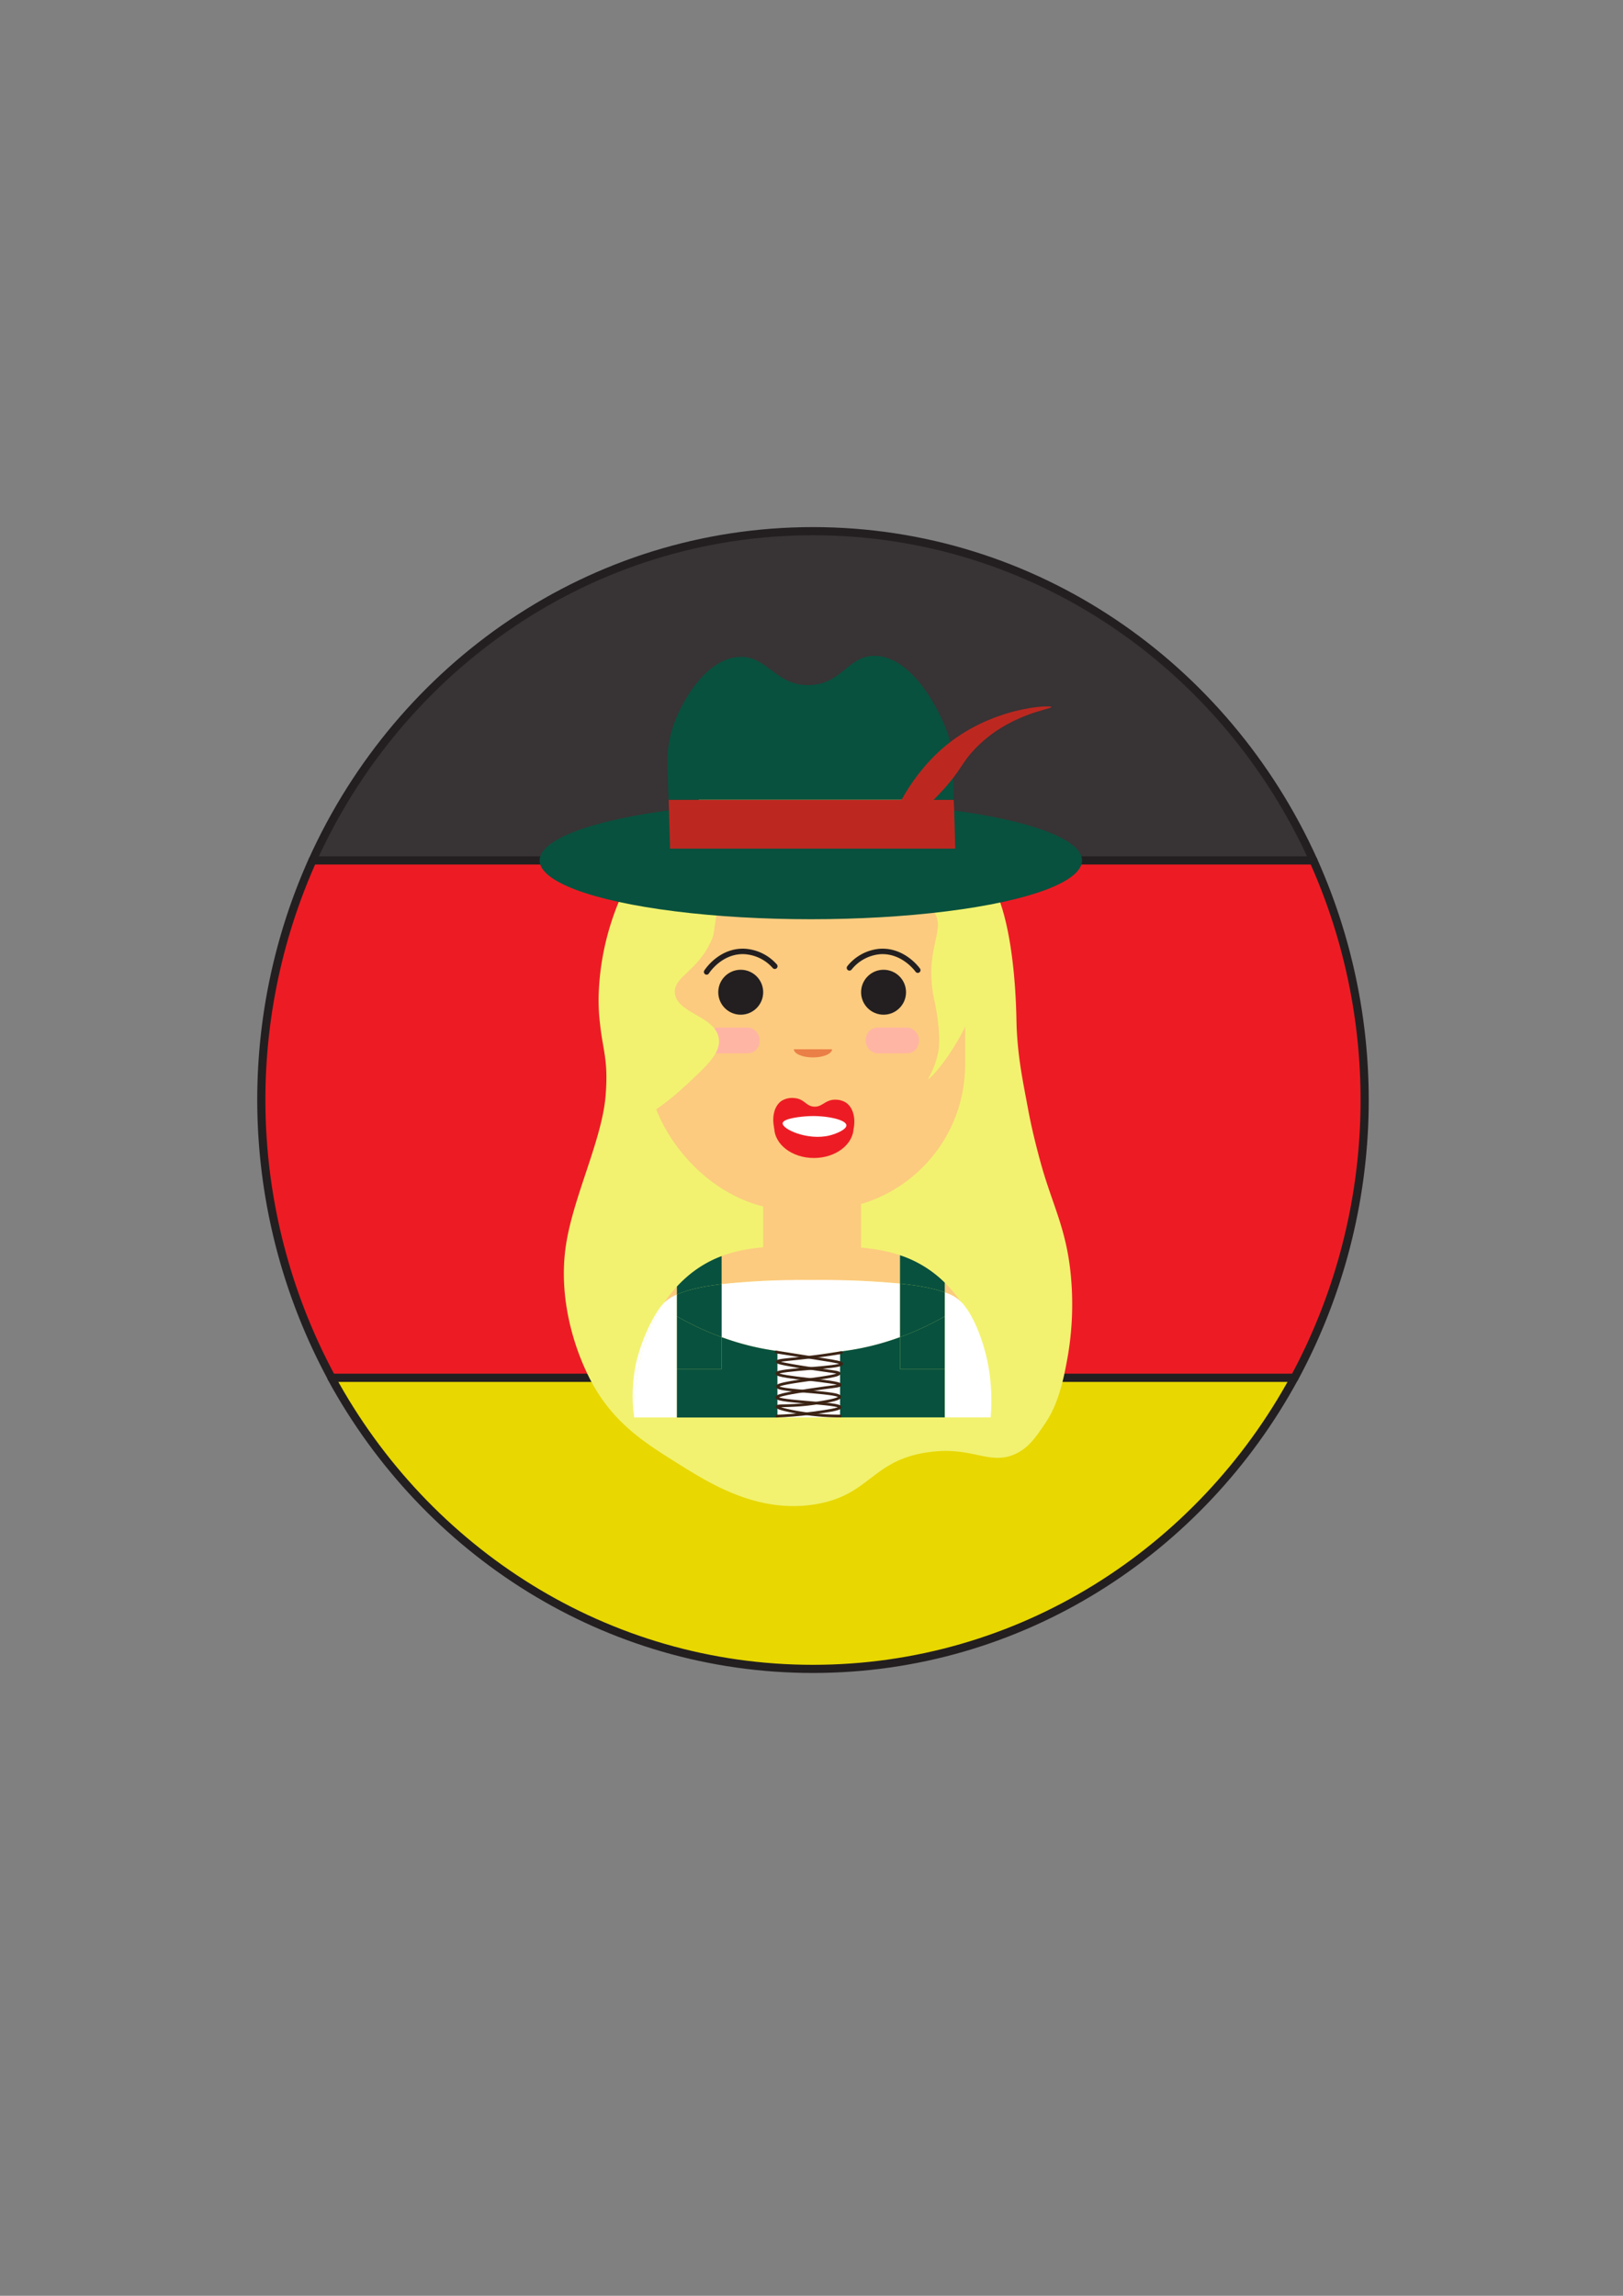 <svg id="Layer_1" data-name="Layer 1" xmlns="http://www.w3.org/2000/svg" viewBox="0 0 595.28 841.89"><rect x="0" y="0" width="595.28" height="841.89" fill="#808080" stroke="none"/><defs><style>.cls-1{fill:#383334;}.cls-1,.cls-11,.cls-2,.cls-3{stroke:#231f20;}.cls-1,.cls-11,.cls-13,.cls-2,.cls-3{stroke-linecap:round;stroke-linejoin:round;}.cls-1,.cls-2,.cls-3{stroke-width:2.99px;}.cls-2{fill:#e8d700;}.cls-3,.cls-8{fill:#ed1c24;}.cls-4{fill:#f2f270;}.cls-5{fill:#fccb7f;}.cls-6{fill:#231f20;}.cls-7{fill:#ea8048;}.cls-9{fill:#fff;}.cls-10{fill:#ffb5a3;}.cls-11,.cls-13{fill:none;}.cls-11{stroke-width:2px;}.cls-12{fill:#08513e;}.cls-13{stroke:#3c2415;}.cls-14{fill:#bc2820;}</style></defs><title>icons</title><path class="cls-1" d="M298.17,194.79c-81.3,0-151.39,49.44-183.55,120.74H481.72C449.55,244.23,379.47,194.79,298.17,194.79Z"/><path class="cls-2" d="M298.17,612c75.86,0,142-43.05,176.6-106.74H121.56C156.2,568.92,222.3,612,298.17,612Z"/><path class="cls-3" d="M481.72,315.53H114.61a214.61,214.61,0,0,0,7,189.7h353.2A214.61,214.61,0,0,0,481.72,315.53Z"/><path class="cls-4" d="M270.48,286.06A75.39,75.39,0,0,1,298,281.78a73.19,73.19,0,0,1,55.18,26.36,72.29,72.29,0,0,1,9.73,13.75,60.46,60.46,0,0,1,4.32,10.17c4.78,14.8,5.37,34.73,5.53,39.94,0.07,2.51.07,4.71,0.34,8.5,0.71,9.92,2.48,18.1,3.92,25.94,1,5.37,2.39,11.64,4.69,20,4.3,15.59,9.5,24.16,11.09,41.74a112.66,112.66,0,0,1-1.71,32.11c-2.3,12.53-5.36,18.16-7.77,21.72-3.55,5.25-6.32,9.32-11.54,11.44-9.16,3.72-15.07-2.86-30.19-1.05-22,2.63-22,15.92-42.67,19.26-20.94,3.39-38.33-7.48-50.35-15-12.74-8-25-15.59-33.28-33.18-1.75-3.71-11.27-23.81-7.68-47.09,2.74-17.76,13.19-38.41,14.51-54.58,1.06-13-1-16.59-2-26h0a71.9,71.9,0,0,1-.56-10.43c1-38,23.86-61.31,23.86-61.31A71.33,71.33,0,0,1,270.48,286.06Z"/><rect class="cls-5" x="237.31" y="299.24" width="116.69" height="144.49" rx="53.35" ry="53.35"/><path class="cls-4" d="M269.75,288.28c-1.41,1.44-12.09,12.58-9.36,25,3.66,16.61,28.25,21,34.75,21,2,0,4.08-.2,4.08-0.2,6.68-1.67,11.66-3,13.1-3.65,7.4-3.21,23.51-3.73,29.63,3.25,6,6.81-3.54,13.93.82,33.44,0,0,2.66,12.18,1.35,18.74a31.32,31.32,0,0,1-3.74,9.8c1.11,0.54,24.87-26.19,20.34-55.46-3-19.44-17.64-32.41-22.78-36.7C310.58,280.6,275.41,287.13,269.75,288.28Z"/><circle class="cls-6" cx="271.68" cy="363.86" r="8.24"/><circle class="cls-6" cx="324.07" cy="363.86" r="8.24"/><path class="cls-7" d="M305.17,384.77c0,1.66-3.13,3-7,3s-7-1.35-7-3"/><path class="cls-8" d="M313.09,413.41c0,6.21-6.52,11.24-14.56,11.24s-14.56-5-14.56-11.24"/><path class="cls-8" d="M284,413.86c-1-4.27,0-8.33,2.63-10.14a7.44,7.44,0,0,1,4.61-1.06c3.86,0.26,4.27,3,7.39,3.16s4.11-2.77,8.13-2.54a7,7,0,0,1,3.53,1.07c2.53,1.72,3.57,5.47,2.82,9.5"/><path class="cls-9" d="M287.06,411.86c0.26-1.79,7-2.44,9.68-2.56,6.05-.28,13.46,1.19,13.69,3.29,0.17,1.55-3.58,3.15-6.1,3.78C296.31,418.38,286.74,414.07,287.06,411.86Z"/><rect class="cls-10" x="317.55" y="376.82" width="19.48" height="9.45" rx="4.33" ry="4.33"/><rect class="cls-10" x="259.11" y="376.82" width="19.48" height="9.45" rx="4.33" ry="4.33"/><rect class="cls-5" x="279.92" y="425.46" width="35.91" height="46.1" rx="11.44" ry="11.44"/><path class="cls-11" d="M259.17,356.42c0.25-.39,5.07-7.74,13.66-7.53a16.07,16.07,0,0,1,11.35,5.44"/><path class="cls-11" d="M336.62,355.77c-0.27-.38-5.45-7.47-14-6.84a16.07,16.07,0,0,0-11.06,6"/><path class="cls-4" d="M255.5,299.38c4.08-.23,8.09,4.13,9.79,7.34,2.09,3.95,1.13,7.38-1.38,22-2.47,14.41-1.95,13.68-2.7,15.48-5.09,12.12-14.24,13.81-13.69,19.94,0.68,7.58,15,8.41,16.14,16.76,0.69,5-3.9,9.35-9.77,14.92-4.08,3.87-19.87,18.84-26.78,14.85-2.68-1.55-5.06-6.56,4.74-49.35C245.51,301.72,252.88,299.53,255.5,299.38Z"/><path class="cls-5" d="M352.34,477.28a47.63,47.63,0,0,0-5.82-6.91v3.55A15.28,15.28,0,0,1,352.34,477.28Z"/><path class="cls-5" d="M297.31,469.39a316.28,316.28,0,0,1,32.8,1.31V460.3c-9.75-3.27-20.54-3.32-32.24-3.36-12.19-.05-23.19-0.09-33.2,3.68V470.9A289.09,289.09,0,0,1,297.31,469.39Z"/><path class="cls-5" d="M248.27,471.79a49,49,0,0,0-4.73,6,16.28,16.28,0,0,1,4.73-3.06v-2.94Z"/><path class="cls-5" d="M362.79,507.57l0.42,11.14A82.34,82.34,0,0,0,362.79,507.57Z"/><path class="cls-9" d="M362.87,504.79c0-.21-0.08-0.51-0.13-0.88a69.49,69.49,0,0,0-9-24.94,9.62,9.62,0,0,0-1.35-1.68c7,10,9.65,21.63,10.56,30.29Z"/><path class="cls-9" d="M363.25,519.77l0-1.06c0,0.42,0,.78,0,1.06h0.08Z"/><path class="cls-9" d="M243.54,477.78a11.41,11.41,0,0,0-1.41,1.64c-6.5,9.26-8.85,20.55-8.85,20.55-0.08.38-.14,0.68-0.18,0.89a58.75,58.75,0,0,0-.54,18.89h0C232.48,515.67,232.23,494.62,243.54,477.78Z"/><path class="cls-9" d="M297.31,469.39a289.09,289.09,0,0,0-32.63,1.51v19.45a93.53,93.53,0,0,0,65.43,0V470.7A316.28,316.28,0,0,0,297.31,469.39Z"/><path class="cls-9" d="M363.36,507.43a67.22,67.22,0,0,0-4.48-19.17c-3.59-9-6.9-11.56-8.7-12.67a16.53,16.53,0,0,0-3.66-1.67v45.85h16.83A72.22,72.22,0,0,0,363.36,507.43Z"/><path class="cls-9" d="M248.27,482.72v-8a16.28,16.28,0,0,0-4.73,3.06c-11.3,16.84-11.06,37.89-10.95,42h15.68v-37Z"/><path class="cls-12" d="M264.68,470.9V460.62a41.7,41.7,0,0,0-12.57,7.46,46.18,46.18,0,0,0-3.84,3.71v2.94C251.82,473.12,257,471.82,264.68,470.9Z"/><path class="cls-12" d="M248.27,474.72v8a108.57,108.57,0,0,0,16.41,7.63V470.9C257,471.82,251.82,473.12,248.27,474.72Z"/><path class="cls-12" d="M346.52,473.92v-3.55c-0.25-.24-0.49-0.49-0.75-0.73a41.93,41.93,0,0,0-15.67-9.33v10.4C337.94,471.53,343.08,472.67,346.52,473.92Z"/><path class="cls-12" d="M330.11,490.34a108.65,108.65,0,0,0,16.41-7.62v-8.8c-3.45-1.25-8.58-2.39-16.41-3.21v19.64Z"/><path class="cls-12" d="M248.27,502h16.41V490.35a108.57,108.57,0,0,1-16.41-7.63V502Z"/><path class="cls-12" d="M330.11,502h16.41V482.72a108.65,108.65,0,0,1-16.41,7.62V502Z"/><path class="cls-12" d="M264.68,490.35V502H248.27v17.81h36.92V495.44A97.28,97.28,0,0,1,264.68,490.35Z"/><path class="cls-12" d="M346.52,502H330.11V490.34a97,97,0,0,1-22,5.28v24.14h38.41V502Z"/><path class="cls-9" d="M296.64,496.25a92.09,92.09,0,0,1-11.45-.81v24.33h22.93V495.63A91.93,91.93,0,0,1,296.64,496.25Z"/><path class="cls-13" d="M284.67,495.8c7.35,1.15,13.46,2.12,18.07,2.87,3.89,0.63,6,1,6,1.44,0,1.55-23.77,2-23.79,3.55s23.27,2.81,23.22,4.19c0,0.53-3.47.65-11,1.83-6.61,1-12.22,1.92-12.21,2.77,0,1.7,23.14,2,23.16,3.59,0,0.79-5.47,1.53-10,2.14-5.42.73-10,1-13.14,1.12"/><path class="cls-13" d="M308.64,496c-2.11.36-5.31,0.87-9.21,1.38-9.33,1.21-14.27,1.3-14.29,2,0,0.17.36,0.62,11.14,2.27,8.59,1.31,11.43,1.49,11.46,2,0.07,1.56-22.64,3.09-22.6,4.82s22.81,1.93,22.85,3.78c0,1-6,1.89-8.44,2.27-8.72,1.35-14.41.7-14.48,1.32s5.35,1.82,10.2,2.52a87.73,87.73,0,0,0,12.86.91"/><ellipse class="cls-12" cx="297.4" cy="315.53" rx="99.47" ry="21.56"/><path class="cls-12" d="M349.73,288.45c-0.11-6.87-.15-10.35-0.42-12.35a40.52,40.52,0,0,0-3-10.45c-0.79-1.94-10-23.68-24.29-25.09-10.72-1.05-12.83,10.44-25.28,10.67C284,251.46,281.14,239.56,270,241c-12.58,1.67-20.83,18.62-22.89,24.68a43,43,0,0,0-2.18,10c-0.17,2.66-.08,6.29,0,9.31,0.1,3.78.18,5.56,0.29,8.3H349.79C349.78,292.18,349.76,290.49,349.73,288.45Z"/><path class="cls-12" d="M245.95,316.56a71.79,71.79,0,0,0,.48,7.41c2.76,6.67,25.64,3.28,51.49,2.9,31.79-.46,48.21,3.93,52.23-3.27,0.76-1.36.52-2.15,0.2-12.4H245.75C245.81,313.43,245.86,314.85,245.95,316.56Z"/><path class="cls-14" d="M349.79,293.32H245.25c0,1.12.09,2.4,0.14,4.05,0,1.47,0,.48.24,9.17,0.05,1.94.09,3.42,0.13,4.66H350.35c-0.07-2.23-.14-4.9-0.2-8.13C350,297.31,349.89,295,349.79,293.32Z"/><path class="cls-14" d="M327.37,304.45c-2.1-1.69,5-18.37,18.3-30,17.66-15.32,39.78-16,40-15.19s-16,2.44-28.42,15.73c-4.74,5.07-4.6,7.2-11.17,14.47S329.24,306,327.37,304.45Z"/></svg>